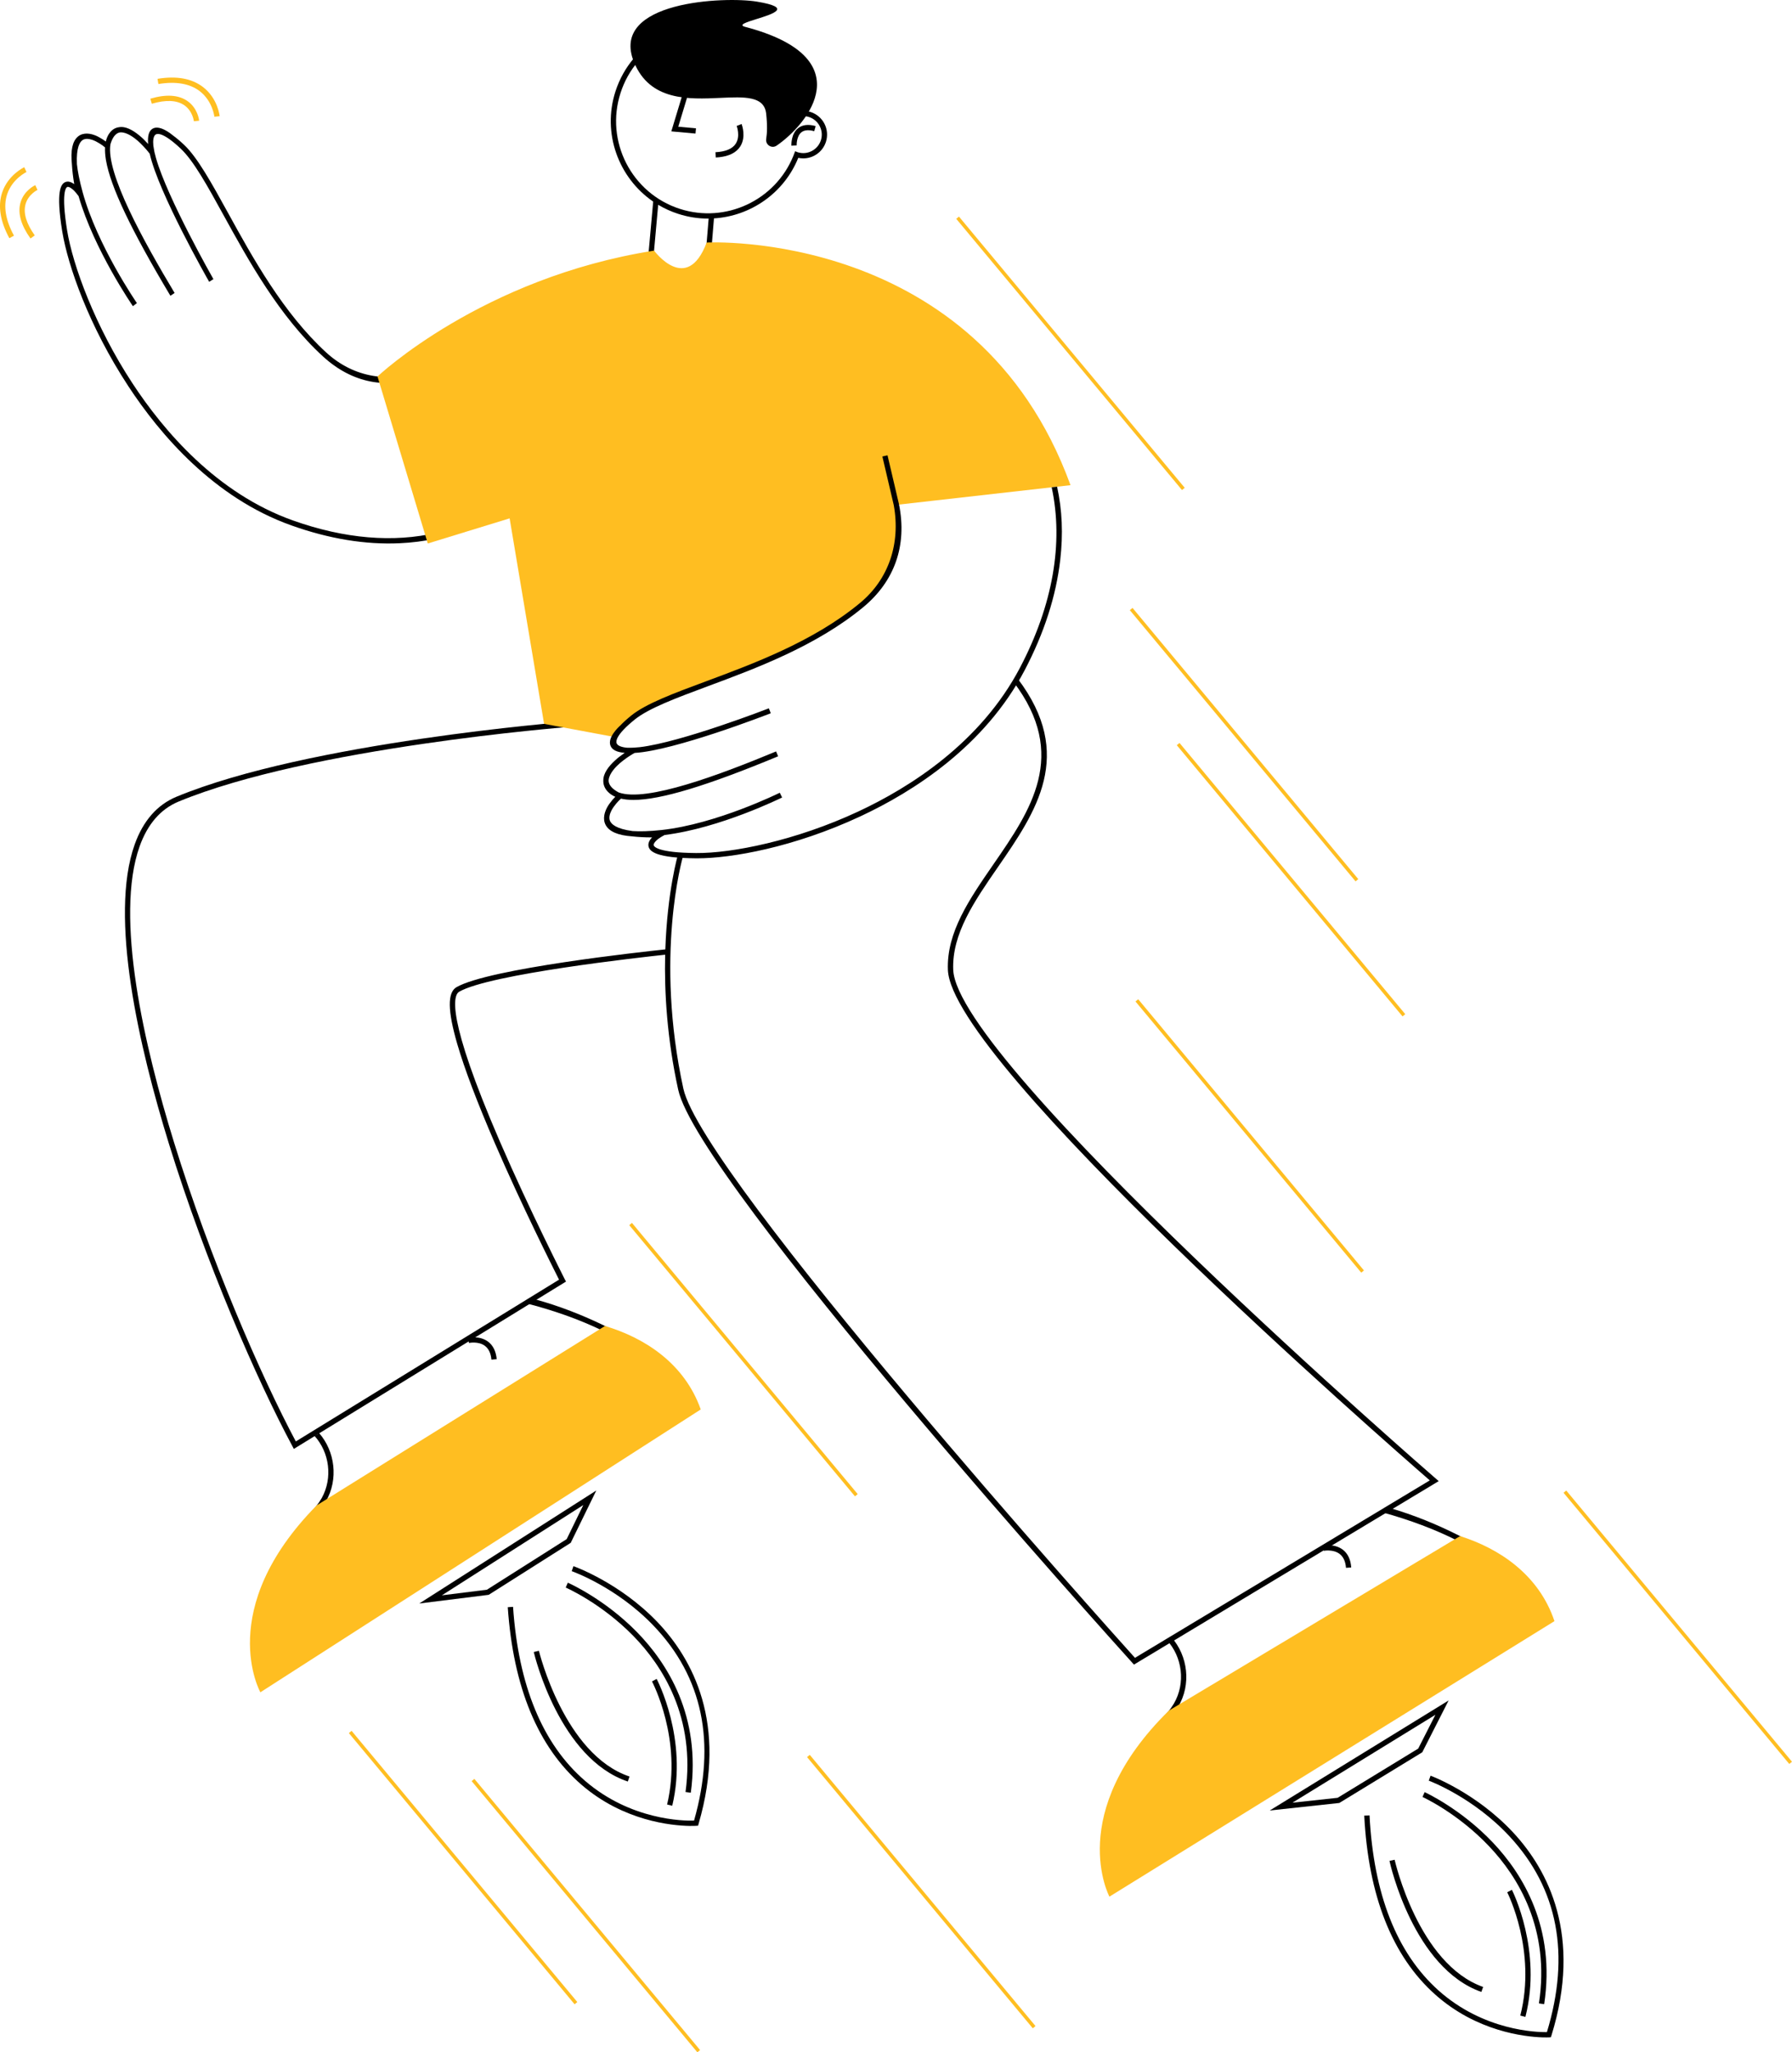 <svg xmlns="http://www.w3.org/2000/svg" xmlns:xlink="http://www.w3.org/1999/xlink" width="407.712" height="466.982" viewBox="0 0 407.712 466.982" fill="none"><g opacity="1" transform="translate(0 0)  rotate(0 203.856 233.491)"><path id="Fill 416" fill-rule="evenodd" style="fill:#000000" transform="translate(152.737 15.381)  rotate(0 2.804 7.507)" opacity="1" d="M1.58 13.45L5.61 13.82L5.5 15.01L0 14.51L4.4 0L5.55 0.35L1.58 13.45Z" /><path id="Fill 417" fill-rule="evenodd" style="fill:#000000" transform="translate(162.787 28.217)  rotate(0 3.183 3.811)" opacity="1" d="M5.948 0.022C6.052 0.313 7 2.967 5.63 5.11C4.75 6.49 3.14 7.31 0.85 7.56C0.59 7.59 0.33 7.61 0.06 7.62L0 6.42C2.3 6.3 3.86 5.64 4.61 4.47C5.71 2.77 4.83 0.46 4.82 0.44L5.94 0C5.941 0.004 5.944 0.012 5.948 0.022Z" /><path id="Fill 418" fill-rule="evenodd" style="fill:#000000" transform="translate(143.451 0)  rotate(0 21.213 16.704)" opacity="1" d="M28.727 4.318C26.402 5.044 24.405 5.667 26.08 6.11C52.7 13.11 40.48 28.18 33.24 33.14C32.13 33.9 30.67 32.95 30.87 31.63C31.09 30.29 31.15 28.41 30.86 25.82C30.405 21.815 25.904 22.022 20.428 22.274C13.255 22.604 4.408 23.01 0.79 14.13C-4.9 0.17 21.66 -0.82 28.76 0.37C36.995 1.735 32.442 3.157 28.727 4.318Z" /><path id="Fill 419" fill-rule="evenodd" style="fill:#000000" transform="translate(138.96 5.44)  rotate(0 24.605 26.62)" opacity="1" d="M47.804 26.482Z M41.514 30.102C41.664 29.732 41.814 29.352 41.944 28.972C42.124 29.052 42.314 29.132 42.504 29.192C42.694 29.262 42.894 29.302 43.094 29.332C43.984 29.492 44.894 29.352 45.714 28.932C46.714 28.422 47.454 27.552 47.804 26.482C48.154 25.412 48.054 24.272 47.544 23.272C47.034 22.272 46.164 21.532 45.094 21.182C44.824 21.092 44.544 21.032 44.264 21.012C44.114 20.992 43.954 20.982 43.794 20.982C43.554 20.982 43.304 21.002 43.064 21.042C43.044 20.642 43.014 20.242 42.964 19.842C42.694 17.352 41.954 14.912 40.784 12.612C38.234 7.632 33.904 3.942 28.574 2.222C26.464 1.542 24.284 1.202 22.124 1.202C18.854 1.202 15.604 1.982 12.604 3.512C7.624 6.062 3.934 10.392 2.224 15.712C-1.326 26.702 4.724 38.532 15.704 42.082C26.184 45.462 37.414 40.122 41.514 30.102Z M48.62 22.72Z M48.95 26.85C49.39 25.48 49.27 24.01 48.62 22.72C47.96 21.44 46.84 20.49 45.46 20.04C45.04 19.91 44.6 19.82 44.17 19.79C43.89 17.13 43.11 14.52 41.85 12.06C39.16 6.8 34.58 2.9 28.95 1.08C23.32 -0.73 17.32 -0.25 12.06 2.44C6.79 5.13 2.89 9.72 1.07 15.35C-2.01 24.89 1.77 35.03 9.65 40.43L8.51 53.13L9.7 53.24L10.79 41.16C12.2 42 13.72 42.7 15.34 43.22C17.59 43.95 19.88 44.3 22.13 44.3C22.17 44.3 22.22 44.29 22.27 44.29L21.62 52.18L22.82 52.28L23.48 44.25C31.79 43.74 39.4 38.53 42.66 30.48C43.04 30.56 43.42 30.6 43.8 30.6C46.08 30.6 48.21 29.14 48.95 26.85Z " /><path id="Fill 420" fill-rule="evenodd" style="fill:#000000" transform="translate(180.054 28.431)  rotate(0 2.762 2.361)" opacity="1" d="M1.2 4.657L1.2 4.66L0 4.72C0 4.716 -0 4.709 -0 4.698C-0.006 4.424 -0.06 2.002 1.52 0.74C2.5 -0.05 3.85 -0.21 5.52 0.26L5.2 1.42C3.92 1.06 2.93 1.15 2.27 1.68C1.152 2.582 1.198 4.561 1.2 4.657Z" /><path id="Fill 421" fill-rule="evenodd" style="fill:#000000" transform="translate(68.796 326.039)  rotate(0 3.554 10.472)" opacity="1" d="M2.73 0.65C3.11 0.53 3.46 0.33 3.72 0.07C3.74 0.05 3.75 0.02 3.77 0C7.46 4.2 8.23 10.57 5.37 15.56L5.27 15.72C4.91 16.33 4.49 16.93 4.03 17.49C3.05 18.67 2.14 19.82 1.29 20.94C0.9 20.73 0.45 20.63 0 20.66C0.96 19.38 1.99 18.07 3.1 16.72C3.56 16.17 3.97 15.58 4.32 14.97L4.41 14.82C6.95 10.23 6.17 4.43 2.73 0.65Z" /><path id="Fill 422" fill-rule="evenodd" style="fill:#000000" transform="translate(119.328 295.566)  rotate(0 10.999 4.505)" opacity="1" d="M0 0.89C0.05 0.87 0.1 0.84 0.15 0.82C0.31 0.73 0.45 0.64 0.58 0.54C0.8 0.54 1.01 0.51 1.22 0.46C1.57 0.39 1.87 0.24 2.13 0.02C2.14 0.01 2.14 0 2.15 0C7.98 1.6 13.22 3.67 18.32 6.15C19.58 6.76 20.8 7.4 22 8.06C21.68 8.33 21.41 8.65 21.23 9.01C20.11 8.39 18.97 7.8 17.79 7.23C12.44 4.63 6.38 2.5 0 0.89Z" /><path id="Fill 423" fill-rule="evenodd" style="fill:#000000" transform="translate(106.44 304.283)  rotate(0 3.283 2.543)" opacity="1" d="M4.57 0.97C5.73 1.82 6.4 3.17 6.57 4.98L5.37 5.09C5.24 3.64 4.73 2.58 3.87 1.94C2.39 0.85 0.28 1.29 0.26 1.3L0 0.12C0.003 0.119 0.007 0.119 0.014 0.117C0.243 0.073 2.701 -0.403 4.57 0.97Z" /><path id="Fill 424" fill-rule="evenodd" style="fill:#000000" transform="translate(115.527 356.362)  rotate(0 22.945 29.555)" opacity="1" d="M43.3 59.05L42.88 59.08C42.85 59.09 42.29 59.12 41.32 59.11C37.32 59.03 26.36 58.03 16.77 49.74C6.89 41.19 1.25 27.6 0 9.34L1.2 9.26C2.42 27.18 7.92 40.49 17.54 48.81C27.95 57.82 40.02 57.97 42.38 57.9C47.45 40.15 44.35 25.22 33.15 13.53C24.73 4.73 14.65 1.17 14.55 1.14L14.94 0C15.04 0.04 25.4 3.69 34.02 12.69C41.99 21.03 50.1 35.76 43.41 58.65L43.3 59.05Z" /><path id="Fill 425" fill-rule="evenodd" style="fill:#000000" transform="translate(128.709 360.125)  rotate(0 14.447 23.896)" opacity="1" d="M0.48 0C0.56 0.04 8.71 3.59 16.18 11.21C23.09 18.26 30.83 30.33 28.46 47.79L27.26 47.63C29.57 30.67 22.06 18.94 15.35 12.08C8.04 4.62 0.08 1.14 0 1.11L0.48 0Z" /><path id="Fill 426" fill-rule="evenodd" style="fill:#000000" transform="translate(148.339 382.021)  rotate(0 2.823 14.428)" opacity="1" d="M0 0.57L1.06 0C1.13 0.13 8.25 13.6 4.61 28.86L3.44 28.58C6.97 13.77 0.07 0.7 0 0.57Z" /><path id="Fill 427" fill-rule="evenodd" style="fill:#000000" transform="translate(121.441 375.619)  rotate(0 10.889 14.875)" opacity="1" d="M1.17 0C1.23 0.24 6.94 23.63 21.78 28.61L21.4 29.75C5.93 24.56 0.23 1.27 0 0.28L1.17 0Z" /><path id="Fill 428" fill-rule="evenodd" style="fill:#000000" transform="translate(95.39 339.15)  rotate(0 20.14 12.855)" opacity="1" d="M37.319 3.312Z M15.389 22.572L33.539 11.062L37.319 3.312L5.139 23.852L15.389 22.572Z M-0.002 25.71Z M15.678 23.75L15.808 23.73L34.328 11.99L34.468 11.89L40.278 -3.46224e-07L-0.002 25.71L15.678 23.75Z " /><path id="Fill 429" fill-rule="evenodd" style="fill:#000000" transform="translate(262.606 372.524)  rotate(0 3.651 10.569)" opacity="1" d="M1.29 21.14C0.89 20.92 0.45 20.81 0 20.83C0.98 19.57 2.03 18.27 3.17 16.94C3.64 16.4 4.05 15.82 4.41 15.21L4.5 15.06C7.18 10.43 6.4 4.47 2.85 0.64C2.95 0.61 3.05 0.57 3.15 0.53C3.33 0.41 3.52 0.3 3.7 0.18C3.78 0.13 3.84 0.06 3.9 0C7.7 4.26 8.46 10.79 5.45 15.83L5.36 15.98C4.98 16.59 4.55 17.17 4.08 17.73C3.09 18.89 2.16 20.03 1.29 21.14Z" /><path id="Fill 430" fill-rule="evenodd" style="fill:#000000" transform="translate(314.605 343.056)  rotate(0 10.618 4.687)" opacity="1" d="M0 1.09C0.43 0.69 0.91 0.35 1.38 0C7.23 1.7 12.48 3.88 17.59 6.47C18.84 7.1 20.05 7.76 21.24 8.44C20.91 8.7 20.63 9.02 20.45 9.37C19.34 8.74 18.21 8.13 17.04 7.54C11.92 4.94 6.11 2.78 0 1.09Z" /><path id="Fill 431" fill-rule="evenodd" style="fill:#000000" transform="translate(300.947 351.592)  rotate(0 3.242 2.577)" opacity="1" d="M4.56 1.02C5.7 1.89 6.35 3.25 6.48 5.07L5.29 5.15C5.18 3.7 4.69 2.64 3.84 1.99C2.37 0.87 0.26 1.27 0.24 1.28L0 0.1C0.002 0.1 0.004 0.099 0.006 0.099C0.185 0.066 2.688 -0.399 4.56 1.02Z" /><path id="Fill 432" fill-rule="evenodd" style="fill:#000000" transform="translate(310.39 404.041)  rotate(0 22.67 29.776)" opacity="1" d="M16.1 49.76C6.36 41.05 0.94 27.37 0 9.09L1.2 9.03C2.13 26.97 7.4 40.36 16.88 48.85C27.14 58.03 39.2 58.38 41.56 58.35C46.93 40.68 44.08 25.71 33.08 13.83C24.8 4.89 14.78 1.17 14.68 1.13L15.09 0C15.2 0.04 25.49 3.86 33.96 13.01C41.79 21.47 49.65 36.34 42.59 59.12L42.46 59.51L42.05 59.54C42.047 59.54 42.036 59.54 42.019 59.541C41.885 59.546 41.348 59.566 40.49 59.54C36.49 59.4 25.55 58.21 16.1 49.76Z" /><path id="Fill 433" fill-rule="evenodd" style="fill:#000000" transform="translate(323.644 407.782)  rotate(0 14.112 24.125)" opacity="1" d="M0.49 0C0.57 0.04 8.67 3.73 16.01 11.47C22.8 18.63 30.34 30.83 27.68 48.25L26.49 48.07C29.07 31.15 21.76 19.29 15.16 12.33C7.98 4.74 0.08 1.13 0 1.1L0.49 0Z" /><path id="Fill 434" fill-rule="evenodd" style="fill:#000000" transform="translate(342.916 430.011)  rotate(0 2.665 14.455)" opacity="1" d="M0 0.55L1.07 0C1.07 0.001 1.071 0.002 1.072 0.004C1.217 0.292 8.008 13.805 4.14 28.91L2.98 28.61C6.75 13.86 0.07 0.68 0 0.55Z" /><path id="Fill 435" fill-rule="evenodd" style="fill:#000000" transform="translate(316.132 423.165)  rotate(0 10.653 15.041)" opacity="1" d="M1.17 0C1.23 0.24 6.56 23.73 21.31 28.95L20.9 30.08C5.52 24.64 0.22 1.25 0 0.26L1.17 0Z" /><path id="Fill 436" fill-rule="evenodd" style="fill:#000000" transform="translate(288.89 386.92)  rotate(0 20.35 12.52)" opacity="1" d="M37.69 3.263Z M15.44 22.153L33.779 10.953L37.69 3.263L5.169 23.263L15.44 22.153Z M-0.002 25.04Z M15.708 23.34L15.838 23.32L34.548 11.89L34.698 11.8L40.698 -2.19884e-06L-0.002 25.04L15.708 23.34Z " /><path id="Fill 437" fill-rule="evenodd" style="fill:#000000" transform="translate(28.423 154.425)  rotate(0 149.457 112.169)" opacity="1" d="M2.22 37.73C4.14 32.34 7.35 28.68 11.74 26.86C41.76 14.44 100.41 9.82 101 9.78L101.09 10.98C100.51 11.02 42.05 15.62 12.2 27.97C8.13 29.66 5.16 33.08 3.35 38.14C-2.41 54.27 4.42 83.68 11.17 105.51C19.33 131.94 30.9 158.58 38.88 173.56L98.77 136.75C97.37 133.97 90.35 120.01 84.19 105.76C80.16 96.44 77.27 88.83 75.61 83.12C73.4 75.51 73.35 71.4 75.45 70.19C82.81 65.96 117.7 62.15 122.95 61.6C123.4 48.33 125.81 40.09 125.85 39.95L127 40.3C126.999 40.303 126.997 40.309 126.995 40.319C126.778 41.082 120.503 63.174 127.05 93.27C131.38 113.16 223.49 215.79 229.8 222.8L296.88 182.42C287.11 173.93 188.04 87.32 187.24 66.26C186.921 57.724 192.113 50.195 197.613 42.22L197.64 42.18L197.64 42.18C206.06 29.98 214.77 17.36 202.16 0.73L203.12 0C216.248 17.328 207.292 30.307 198.633 42.855L198.63 42.86C193.23 50.68 188.14 58.06 188.45 66.22C189.25 87.37 297.2 181.11 298.29 182.05L298.91 182.59L229.57 224.34L229.24 223.97C225.2 219.5 130.4 114.33 125.88 93.53C123.33 81.85 122.71 71.35 122.91 62.81C117.31 63.41 83.03 67.21 76.05 71.23C74.73 71.99 72.99 76.83 85.29 105.28C92.13 121.08 100.02 136.54 100.09 136.7L100.35 137.19L99.87 137.48L38.43 175.26L38.13 174.69C30.11 159.77 18.31 132.7 10.02 105.86C3.22 83.86 -3.65 54.18 2.22 37.73Z" /><path id="Fill 438" fill-rule="evenodd" style="fill:#000000" transform="translate(13.458 28.897)  rotate(0 42.969 47.383)" opacity="1" d="M77.47 94.71C69.68 95.07 61.39 93.71 52.82 90.65C35.22 84.39 22.94 69.97 15.74 58.98C6.68 45.16 2.01 31.54 0.73 23.92C0.71 23.83 0.7 23.73 0.68 23.63C-0.76 14.66 0.38 13.01 1.35 12.56C2.05 12.23 2.81 12.55 3.43 13L3.42 12.95Q3.015 10.49 2.91 8.57C2.57 5.34 3.02 3.23 4.27 2.18C4.89 1.66 5.6 1.5 6.28 1.5C6.34 1.5 6.41 1.5 6.47 1.51C6.52 1.51 6.57 1.51 6.62 1.52C6.71 1.52 6.81 1.54 6.91 1.55C6.93 1.55 6.96 1.56 6.98 1.56C7.08 1.58 7.17 1.59 7.26 1.62C7.33 1.63 7.39 1.65 7.46 1.66C7.5 1.68 7.54 1.69 7.59 1.7C8.38 1.92 8.97 2.26 9.02 2.29C9.65 2.63 10.21 3 10.62 3.3C10.79 2.55 11.07 1.9 11.48 1.36C12.04 0.6 12.76 0.16 13.6 0.05C15.11 -0.23 16.78 0.72 18.21 1.9C18.93 2.48 19.41 2.98 19.47 3.05C19.75 3.33 20.02 3.61 20.25 3.87C20.09 2.08 20.4 0.94 21.2 0.42C22.81 -0.63 25.52 1.61 25.83 1.87L25.82 1.87C26.6 2.43 27.45 3.14 28.39 4.02C31.46 6.9 34.68 12.75 38.41 19.52C43.99 29.67 50.95 42.31 60.76 51.31C67 57.03 75.21 58.43 83.33 55.18C83.33 55.28 83.34 55.39 83.36 55.5C83.366 55.534 83.373 55.567 83.38 55.6C83.433 55.842 83.486 56.085 83.09 56.56C74.6 59.93 66.58 58.22 60.03 52.21C50.07 43.08 43.06 30.34 37.43 20.11C33.76 13.43 30.58 7.66 27.64 4.91C23.73 1.23 22.36 1.45 21.96 1.71C21.44 2.04 21.31 3.09 21.43 4.26C21.49 4.68 21.57 5.16 21.68 5.7L22.02 7.03C24.63 16.23 34.99 34.43 35.1 34.62L34.13 35.22C33.66 34.4 22.61 14.98 20.61 6.09C20.19 5.53 19.49 4.7 18.67 3.89C18.67 3.88 18.64 3.85 18.6 3.81C18.37 3.59 18.14 3.37 17.9 3.15C16.96 2.34 15.35 1.15 13.95 1.22C13.89 1.22 13.83 1.23 13.77 1.24C12.85 1.43 12.15 2.33 11.67 3.91C10.58 10.48 19.28 26.09 26.27 37.77L25.31 38.4C16.41 23.51 11.68 13.63 10.64 7.49C10.47 6.43 10.4 5.48 10.44 4.64C9.81 4.12 8.66 3.31 7.52 2.92C7.17 2.81 6.77 2.71 6.36 2.7L6.3 2.7C5.96 2.71 5.64 2.78 5.37 2.95C4.71 3.36 3.87 4.63 4.04 8.44C4.21 10.06 4.61 12.16 5.35 14.86C8.7 27.01 17.6 39.94 17.69 40.07L16.78 40.77C16.69 40.64 7.94 27.92 4.42 15.73L3.88 15.03C3.32 14.32 2.29 13.44 1.83 13.66C1.58 13.77 0.41 14.79 1.8 23.46C3.09 31.48 8.18 45.36 16.67 58.31C23.77 69.15 35.86 83.36 53.17 89.52C64.94 93.71 76.1 94.63 85.94 92.31C85.64 92.75 85.52 93.22 85.56 93.67C82.97 94.24 80.29 94.58 77.47 94.71Z" /><path id="Fill 439" fill-rule="evenodd" style="fill:#FFBE21" transform="translate(190.859 95.311)  rotate(0 6.945 20.423)" opacity="1" d="M2.89 18.03C2.85 17.77 2.82 17.52 2.79 17.27C2.68 16.87 2.49 16.53 2.24 16.22C2.07 15.1 1.81 14 1.75 12.87C1.68 11.58 1.59 10.45 1.22 9.28C1.31 9.01 1.35 8.72 1.32 8.42C1.14 6.3 0.52 4.19 0 2.1C2.11 1.42 4.2 0.71 6.3 0C10.6 6.56 10.74 12.05 10.74 12.05C12.28 14.93 13.28 18.03 13.89 21.21C13.64 21.62 13.5 22.12 13.52 22.73C13.6 25.5 13.43 28 12.81 30.71C12.68 31.29 12.51 31.84 12.37 32.38C11.22 34.28 10.57 36.61 9.3 38.41C8.82 39.08 8.32 39.73 7.8 40.37C7.35 40.5 6.92 40.66 6.5 40.85C6.31 39.48 6.06 38.14 5.73 36.79C5.71 36.73 5.69 36.66 5.67 36.6C5.69 36.45 5.69 36.3 5.67 36.14C5.35 33.32 4.49 30.55 4.42 27.71C4.4 27.1 4.23 26.6 3.96 26.19C3.75 24.48 3.38 22.81 3.2 21.1C3.11 20.25 3 19.44 2.82 18.66C2.87 18.45 2.9 18.24 2.89 18.03Z" /><path id="Fill 440" fill-rule="evenodd" style="fill:#FFBE21" transform="translate(85.889 55.156)  rotate(0 78.833 56.273)" opacity="1" d="M62.93 1.87C62.93 1.87 70.37 11.99 74.89 0.03C74.89 0.03 136.4 -3.27 157.67 55.24L118.06 59.72L112.84 58.78C114.36 68.62 114.91 76.75 113.65 78.93C109.96 85.32 85.84 96.39 85.84 96.39C85.84 96.39 64.24 104.23 59.06 107.4C53.89 110.56 53.98 112.55 53.98 112.55L37.9 109.55L30.06 62.79L11.44 68.51L0 30.51C0 30.51 23.72 8.03 62.93 1.87Z" /><path id="Fill 441" fill-rule="evenodd" style="fill:#000000" transform="translate(137.266 103.601)  rotate(0 52.166 45.851)" opacity="1" d="M7.13 67.72C6.5 68.06 5.57 68.64 4.63 69.36C4.63 69.36 4.59 69.39 4.54 69.43C4.29 69.62 4.03 69.83 3.78 70.04C2.83 70.87 1.38 72.35 1.22 73.84C1.21 73.91 1.21 73.97 1.2 74.03C1.24 75.03 2.01 75.92 3.49 76.71C9.79 79.01 26.63 72.64 39.31 67.38L39.77 68.49C23.61 75.19 13.07 78.41 6.85 78.41C5.78 78.41 4.83 78.31 4.01 78.12C3.39 78.69 2.39 79.75 1.82 80.88C1.65 81.22 1.49 81.63 1.42 82.05C1.41 82.05 1.41 82.06 1.41 82.06L1.41 82.11C1.36 82.47 1.38 82.82 1.5 83.14C1.8 83.9 2.9 85.01 6.69 85.5C8.32 85.61 10.45 85.56 13.24 85.26C25.77 83.9 40 76.85 40.15 76.78L40.68 77.86C40.54 77.93 26.54 84.85 13.95 86.39L13.17 86.83C12.36 87.3 11.33 88.21 11.47 88.74C11.54 89.02 12.35 90.43 21.12 90.5C29.26 90.57 43.79 87.68 57.96 81.07C69.83 75.54 85.85 65.37 94.8 48.33C102.28 34.08 104.74 19.94 102.01 7.28L103.24 7.14C104.41 12.5 104.63 17.93 103.96 23.77C103.02 32 100.3 40.45 95.87 48.89C86.76 66.23 70.5 76.55 58.47 82.16C43.33 89.22 29.13 91.7 21.41 91.7L21.11 91.7C12.03 91.63 10.59 90.15 10.3 89.04C10.1 88.26 10.54 87.52 11.08 86.94L11.04 86.94C9.37 86.94 7.91 86.86 6.63 86.71C3.39 86.49 1.38 85.65 0.55 84.15C0.15 83.42 0.1 82.64 0.22 81.93C0.23 81.86 0.24 81.8 0.26 81.73L0.29 81.58C0.31 81.48 0.34 81.38 0.37 81.28C0.38 81.25 0.39 81.23 0.4 81.2C0.43 81.11 0.46 81.01 0.5 80.92C0.52 80.85 0.55 80.79 0.58 80.72C0.59 80.68 0.61 80.64 0.63 80.59C0.99 79.8 1.42 79.24 1.46 79.19C1.89 78.59 2.35 78.07 2.72 77.7C2 77.39 1.41 76.97 0.94 76.46C0.28 75.73 -0.03 74.9 0 74C-0.02 72.37 1.2 70.78 2.6 69.49C3.29 68.84 3.86 68.43 3.94 68.38C4.26 68.13 4.58 67.91 4.87 67.7C3.08 67.56 2.01 67.03 1.64 66.1C0.87 64.22 3.52 61.78 3.83 61.51C4.51 60.79 5.35 60.03 6.37 59.2C9.73 56.49 16.03 54.15 23.33 51.44C34.27 47.37 47.88 42.32 58.38 33.62C64.9 28.23 67.67 20.15 66.08 11.33L63.49 0.27L64.66 0L67.27 11.14C69.19 20.64 66.17 28.74 59.15 34.55C48.49 43.37 34.77 48.47 23.74 52.56C16.55 55.24 10.33 57.55 7.13 60.14C2.86 63.59 2.84 65.06 3.03 65.53C3.27 66.13 4.29 66.45 5.46 66.54C5.88 66.55 6.36 66.55 6.92 66.52L8.29 66.41C17.79 65.29 37.46 57.65 37.66 57.57L38.1 58.69C37.21 59.04 16.22 67.19 7.13 67.72Z" /><path id="Fill 442" fill-rule="evenodd" style="fill:#FFBE21" transform="translate(79.371 393.835)  rotate(0 25.99 31.11)" opacity="1" d="M0.62 0L51.98 61.71L51.36 62.22L0 0.51L0.62 0Z" /><path id="Fill 443" fill-rule="evenodd" style="fill:#FFBE21" transform="translate(107.305 404.763)  rotate(0 25.99 31.11)" opacity="1" d="M0.62 0L51.98 61.71L51.36 62.22L0 0.51L0.62 0Z" /><path id="Fill 444" fill-rule="evenodd" style="fill:#FFBE21" transform="translate(143.163 278.26)  rotate(0 25.99 31.11)" opacity="1" d="M0.62 0L51.98 61.71L51.36 62.22L0 0.51L0.62 0Z" /><path id="Fill 445" fill-rule="evenodd" style="fill:#FFBE21" transform="translate(258.342 227.365)  rotate(0 25.991 31.11)" opacity="1" d="M0.62 0L51.98 61.71L51.37 62.22L0 0.51L0.62 0Z" /><path id="Fill 446" fill-rule="evenodd" style="fill:#FFBE21" transform="translate(257.052 138.325)  rotate(0 25.991 31.11)" opacity="1" d="M0.62 0L51.98 61.71L51.36 62.22L0 0.51L0.62 0Z" /><path id="Fill 447" fill-rule="evenodd" style="fill:#FFBE21" transform="translate(267.742 169.052)  rotate(0 25.99 31.11)" opacity="1" d="M0.62 0L51.98 61.71L51.36 62.22L0 0.51L0.62 0Z" /><path id="Fill 448" fill-rule="evenodd" style="fill:#FFBE21" transform="translate(217.564 49.284)  rotate(0 25.99 31.11)" opacity="1" d="M0.62 0L51.98 61.71L51.36 62.22L0 0.51L0.62 0Z" /><path id="Fill 449" fill-rule="evenodd" style="fill:#FFBE21" transform="translate(355.731 339.153)  rotate(0 25.99 31.11)" opacity="1" d="M0.62 0L51.98 61.71L51.36 62.22L0 0.51L0.62 0Z" /><path id="Fill 450" fill-rule="evenodd" style="fill:#FFBE21" transform="translate(183.618 399.299)  rotate(0 25.99 31.11)" opacity="1" d="M0.62 0L51.98 61.71L51.36 62.22L0 0.51L0.62 0Z" /><path id="Fill 451" fill-rule="evenodd" style="fill:#FFBE21" transform="translate(4.427 42.125)  rotate(0 2.05 6.069)" opacity="1" d="M1.37 4.39C0.85 6.37 1.56 8.74 3.48 11.44L2.51 12.14C0.36 9.13 -0.42 6.41 0.21 4.07C0.97 1.23 3.49 0.05 3.6 0L4.1 1.09C4.08 1.1 1.97 2.11 1.37 4.39Z" /><path id="Fill 452" fill-rule="evenodd" style="fill:#FFBE21" transform="translate(0 38.051)  rotate(0 3.014 8.074)" opacity="1" d="M1.62 6.18C0.74 8.88 1.26 12.04 3.18 15.57L2.13 16.15C0.04 12.3 -0.52 8.82 0.48 5.78C1.81 1.77 5.37 0.07 5.52 0L6.03 1.09C6 1.1 2.77 2.65 1.62 6.18Z" /><path id="Fill 453" fill-rule="evenodd" style="fill:#FFBE21" transform="translate(34.201 21.778)  rotate(0 5.553 2.904)" opacity="1" d="M8.37 1.16C10.81 2.8 11.1 5.57 11.11 5.69L9.91 5.81C9.9 5.72 9.62 3.45 7.69 2.14C5.99 1 3.52 0.9 0.34 1.83L0 0.68C3.55 -0.37 6.36 -0.2 8.37 1.16Z" /><path id="Fill 454" fill-rule="evenodd" style="fill:#FFBE21" transform="translate(35.837 17.649)  rotate(0 7.07 4.456)" opacity="1" d="M10.33 2.14C13.69 4.71 14.12 8.62 14.14 8.79L12.94 8.91C12.94 8.88 12.53 5.33 9.59 3.08C7.32 1.36 4.16 0.82 0.2 1.47L0 0.29C4.32 -0.43 7.79 0.2 10.33 2.14Z" /><path id="Fill 455" fill-rule="evenodd" style="fill:#FFBE21" transform="translate(56.871 301.715)  rotate(0 51.281 41.676)" opacity="1" d="M15.19 40.81L80.77 0C89.7 2.66 98.83 8.44 102.56 18.99L2.37 83.35C2.37 83.35 -8.17 64.52 15.19 40.81Z" /><path id="Fill 456" fill-rule="evenodd" style="fill:#FFBE21" transform="translate(250.227 349.523)  rotate(0 51.718 41.019)" opacity="1" d="M15.71 39.71L81.97 0C90.84 2.8 99.88 8.74 103.44 19.35L2.19 82.04C2.19 82.04 -8.03 63.04 15.71 39.71Z" /></g></svg>